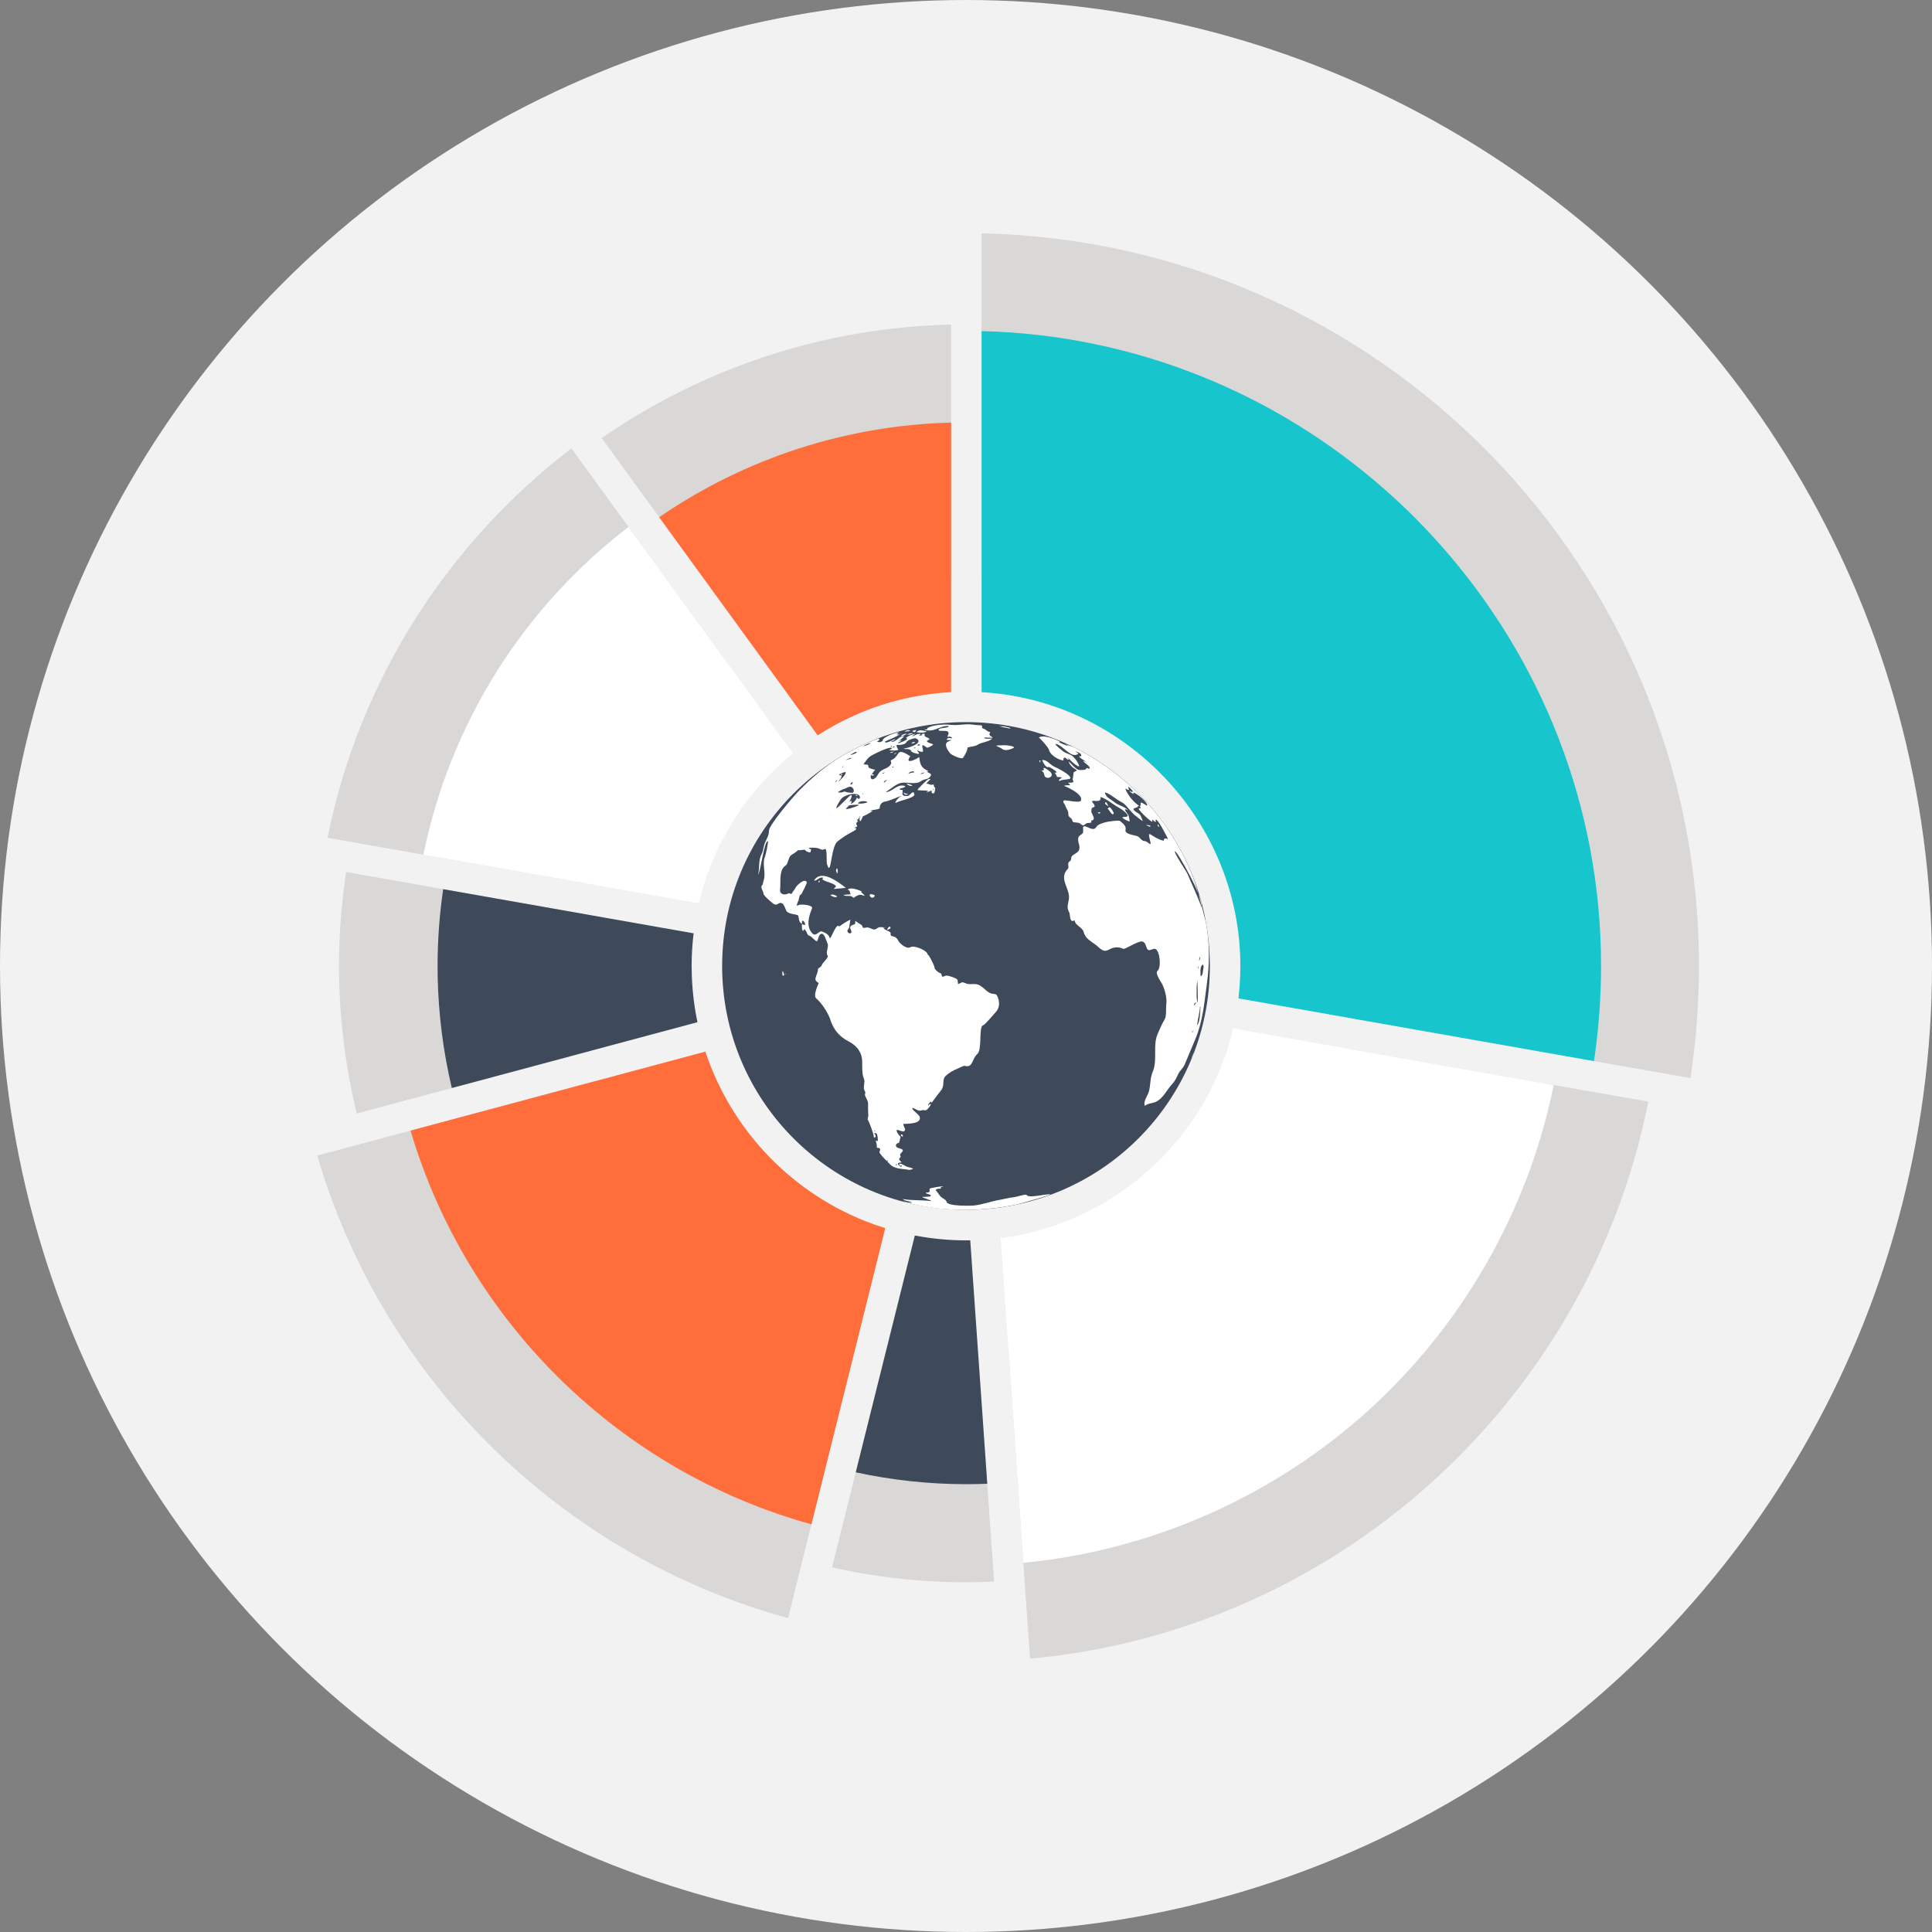 <?xml version="1.0" encoding="iso-8859-1"?>
<!-- Generator: Adobe Illustrator 19.0.0, SVG Export Plug-In . SVG Version: 6.00 Build 0)  -->
<svg version="1.1" id="Layer_1" xmlns="http://www.w3.org/2000/svg" xmlns:xlink="http://www.w3.org/1999/xlink" x="0px" y="0px"
	 viewBox="0 0 356.923 356.923" style="enable-background:new 0 0 356.923 356.923;" xml:space="preserve">
<rect x="0" y="0" width="356.923" height="356.923" fill="#808080" stroke="none"/>
<circle style="fill:#F2F2F2;" cx="178.462" cy="178.462" r="178.462"/>
<path style="fill:#D9D8D7;" d="M138.818,118.993L111.17,80.928c18.425-12.756,40.618-20.409,64.542-20.958v47.057
	C162.102,107.547,149.457,111.874,138.818,118.993z M63.941,161.095c-0.854,5.669-1.305,11.463-1.305,17.369
	c0,9.386,1.15,18.506,3.269,27.249l42.836-11.476c-1.15-5.078-1.777-10.353-1.777-15.776c0-3.274,0.244-6.496,0.67-9.654
	L63.941,161.095z M134.265,122.321l-28.699-39.483c-22.796,17.42-39.21,42.786-45.056,71.936l48.098,8.482
	C112.19,146.784,121.465,132.421,134.265,122.321z M178.459,249.962c-4.965,0-9.809-0.51-14.494-1.479l-10.255,41.093
	c7.973,1.775,16.249,2.74,24.748,2.74c1.74,0,3.466-0.054,5.189-0.135l-2.954-42.279
	C179.951,249.927,179.212,249.962,178.459,249.962z M181.342,43.116l-0.002,63.919c38.095,1.519,68.62,32.965,68.62,71.426
	c0,3.257-0.239,6.457-0.662,9.6l62.993,11.109c1.041-6.752,1.583-13.669,1.583-20.706
	C313.873,104.756,254.683,44.662,181.342,43.116z M110.176,199.668l-51.564,13.814c12.135,41.46,45.218,74.036,86.976,85.445
	l12.918-51.823C135.52,240.414,117.275,222.481,110.176,199.668z M186.314,249.521l3.978,56.906
	c56.967-5.226,103.281-47.764,114.225-102.905l-56.19-9.908C241.898,223.289,217.004,246.151,186.314,249.521z"/>
<path style="fill:#FF6D3B;" d="M175.71,78.065v49.799c-8.805,0.47-17.253,3.212-24.65,7.99l-29.285-40.303
	C137.74,84.606,156.305,78.59,175.71,78.065z"/>
<path style="fill:#FFFFFF;" d="M146.498,139.158c-8.721,7.106-14.821,16.83-17.374,27.719l-50.905-8.975
	c4.913-24.101,18.287-45.487,37.893-60.561L146.498,139.158z"/>
<path style="fill:#3E4959;" d="M128.852,188.842l-45.381,12.162c-1.595-6.73-2.469-13.63-2.614-20.564v-0.037
	c-0.01-0.65-0.017-1.297-0.017-1.947c0-4.736,0.35-9.504,1.034-14.188l46.265,8.158c-0.246,2.004-0.367,4.025-0.367,6.028
	c0,0.625,0.012,1.236,0.039,1.854C127.914,183.173,128.258,186.026,128.852,188.842z"/>
<path style="fill:#FF6D3B;" d="M163.545,226.89l-0.753,3.02l-12.889,51.697c-35.478-9.797-63.611-37.423-74.058-72.736
	l51.983-13.927l2.486-0.667c0.593,1.785,1.28,3.525,2.055,5.211c5.076,11.067,14.036,20.02,25.081,25.073
	c0.827,0.379,1.662,0.741,2.508,1.068C161.13,226.097,162.334,226.516,163.545,226.89z"/>
<path style="fill:#3E4959;" d="M178.521,274.191c-6.873,0-13.73-0.738-20.426-2.191l10.912-43.749
	c3.131,0.596,6.306,0.898,9.452,0.898c0.263,0,0.524,0,0.785-0.01l3.146,44.972C181.078,274.164,179.786,274.191,178.521,274.191z"
	/>
<path style="fill:#FFFFFF;" d="M287.04,200.443c-0.207,1.031-0.433,2.055-0.674,3.079c-5.068,21.804-16.852,41.9-33.548,57.031
	c-17.6,15.946-40.175,25.903-63.761,28.167l-4.194-59.99c0.65-0.084,1.292-0.177,1.932-0.278c0.074-0.02,0.15-0.03,0.214-0.039
	c19.911-3.417,36.177-18.629,40.805-38.417l54.666,9.642L287.04,200.443z"/>
<path style="fill:#16C6CC;" d="M295.786,178.457c0,0.736-0.01,1.47-0.02,2.208c0,0,0,0.007,0,0.017
	c-0.103,5.127-0.534,10.282-1.285,15.348l-65.684-11.584c0.017-0.14,0.03-0.281,0.049-0.421c0.128-1.191,0.217-2.402,0.263-3.606
	c0.025-0.657,0.037-1.302,0.037-1.964c0-26.754-21.28-49.078-47.806-50.58V61.169c28.485,0.687,54.516,11.648,74.526,29.295
	c3.732,3.276,7.234,6.786,10.513,10.511C284.667,121.694,295.786,148.849,295.786,178.457z"/>
<path style="fill:#3E4959;" d="M223.513,178.457c0,24.879-20.167,45.054-45.058,45.054c-24.879,0-45.044-20.172-45.044-45.054
	c0-24.884,20.162-45.051,45.044-45.051C203.343,133.406,223.513,153.573,223.513,178.457z"/>
<path style="fill:#FFFFFF;" d="M167.911,216.121c0.187,0.034,0.667-0.135,0.807-0.17c-0.332-0.271-1.058-0.3-1.482-0.559
	c0.034,0.012-1.361-0.83-1.058-0.133c0.071,0.162,0.337,0.015,0.453,0.096c-0.162,0.256-0.236,0.172-0.052,0.286
	c0-0.005-1.548-0.839,0.005-0.891c-1.078-0.962,0.066-0.665-0.268-1.273c-0.236-0.416,0.908-0.815,0.288-1.172
	c-0.283-0.167-0.61-0.14-0.908-0.352c-0.428-0.303-0.025-0.847,0.374-0.793c0.034,0,0.246-0.972,0.318-1.125
	c-0.116-0.052-0.908-1.034-0.716-1.246c0.231-0.246,1.27,0.64,1.529-0.015c0.096-0.236-0.364-0.871-0.327-1.135
	c0.47-0.047,3.542,0.071,3.02-1.342c-0.182-0.485-1.477-1.221-1.337-1.622c0.448,0.064,1.186,0.719,1.674,0.46
	c0.394-0.204,0.706,0.226,1.12-0.236c0.071-0.084,0.761-0.812,0.564-0.953c-0.212-0.005-0.322,0.116-0.342,0.359
	c-0.246-0.332,0.177-0.564,0.399-0.802c0.052,0.071,0.101,0.145,0.158,0.212c0.251-0.384,1.679-2.24,1.721-2.279
	c0.726-0.847,0.13-1.982,0.847-2.658c0.66-0.618,1.376-1.024,2.193-1.351c0.256-0.101,1.159-0.581,1.346-0.524
	c1.509,0.463,1.327-1.339,2.289-2.154c0.972-0.815,0.256-4.985,1.049-5.297c0.438-0.167,1.716-1.748,2.38-2.471
	c0.65-0.689,0.731-1.588,0.48-2.466c-0.384-1.351-0.77-0.586-1.74-1.169c-0.783-0.465-1.381-1.398-2.351-1.529
	c-0.566-0.081-1.159,0.091-1.721-0.076c-0.241-0.071-0.884-0.463-1.13-0.135c0.044-0.052-0.524,0.212-0.485,0.224
	c-0.062-0.037-0.01-0.736-0.192-0.911c-0.288-0.278-1.302-0.564-1.664-0.657c-0.842-0.214-1.044,0.778-1.265-0.406
	c-0.692-0.19-1.381-0.994-1.26-1.194c0.066-0.084-1.078-2.491-1.236-2.267c-0.01-0.807-2.518-1.812-3.153-1.428
	c-0.576,0.414-1.625-0.374-1.982-0.753c-0.399-0.428-0.384-0.886-1.049-1.164c-0.288-0.121-0.77-0.059-0.667-0.549
	c0.121-0.517-1.226-0.618-1.356-1.122c0.192,0.037,0.352-0.059,0.529-0.111c-0.524,0.182-1.159-0.197-1.679,0.226
	c-0.751,0.625-1.201-0.295-2.023-0.133c-1.044,0.199-0.342-0.182-0.999-0.583c0.273,0.167-1.216-0.682-0.871-0.655
	c-0.313-0.037,0.039,0.514-0.303,0.638c-0.549,0.202-1.014,0.325-0.665,0.98c0.601,1.191-1.25,0.633-0.379-0.18
	c0.158-0.143,0.202-1.696,0.374-1.639c-0.222-0.074-1.908,1.024-2.102,1.253c-0.544-0.869-1.457,2.151-1.765,2.174
	c-0.158-0.743-0.866-1.041-1.472-1.268c-0.534-0.202-1.063,1.054-1.74,0.364c-1.221-1.233-0.687-3.222-0.066-4.628
	c0.263-0.652-2.245-0.852-2.553-0.586c-0.615,0.502,0.091-1.029,0.086-0.987c0.076-0.62,0.212-1.029,0.485-1.019
	c0.158-0.364,1.09-2.038,0.999-2.238c-0.374-0.876-1.962,0.679-2.11,1.068c-0.158,0.382-0.463,0.593-0.61,0.94
	s-0.438-0.076-0.697,0.062c-0.677,0.386-1.654,0.187-1.504-0.802c0.155-1.199-0.303-3.557,1.044-4.374
	c0.409-0.256,0.47-1.445,0.943-1.866c0.062-0.052,1.418-0.837,1.282-0.994c0.202,0.212,1.265-0.214,1.403,0.064
	c0.101,0.226,0.726,0.468,0.953,0.34c-0.015,0.027,0.106-0.529,0.106-0.534c-0.025-0.007-0.438-0.062-0.414-0.197
	c0.039-0.182,1.312-0.057,1.356-0.054c0.596,0.042,1.049,0.544,1.494,0.244c0.692-0.473,0.268,2.624,0.544,2.905
	c0.155,0.167,0.044,0.544,0.337,0.514c0.399-0.047,0.519-4.02,1.548-4.847c0.746-0.603,1.558-1.147,2.385-1.595
	c0.268-0.135,0.958-0.465,1.095-0.724c-0.03-0.126-0.158-0.281-0.298-0.148c-0.044-0.241,0.369-0.094,0.443-0.347
	c0.076-0.258-0.212-0.342-0.177-0.433c-0.01,0.025,0.256-0.519,0.167-0.448c0.01,0.015,0.01,0.042,0.015,0.057
	c0.418,0.066-0.091-0.389-0.111-0.455c0.544,0.281,0.318-0.593,0.847-0.638c-0.379,0.158-0.308,0.581-0.256,0.842
	c0.106,0.564,0.61-0.788,0.549-0.731c0.505-0.212,1.292-0.635,1.831-1.014c-0.121-0.052-0.258,0.049-0.409-0.062
	c0.554-0.202,1.174-0.135,1.711-0.409c-0.03-0.564,0.308-1.15,0.933-1.255c0.962-0.155,2.092-0.743,3.047-1.073
	c-0.145,0.335,0.086,0.081,0.347,0.204c-0.313-0.815-2.018,1.509-1.206,1.034c0.682-0.396,2.996-0.756,3.313-1.42
	c-0.01-0.039-0.158-0.48-0.155-0.48c-0.566,0-0.615,0.704-1.317,0.699c-1.275-0.012-0.505-0.795-0.773-1.152
	c-0.222,0.057-0.414-0.01-0.571-0.182c0.13-0.027,1.706-0.389,0.874-0.578c-1.356-0.286-2.25,1.214-3.36,1.177
	c0.827-0.502,1.957-1.583,2.961-1.716c1.073-0.148,2.558,0.377,3.505-0.283c0.832-0.586,1.408-0.155,1.886-1.103
	c0.15-0.256-0.61-0.578-0.807-0.628c0.086-0.094,0.256,0,0.313-0.158c-1.26-0.564-1.524-1.125-1.674-2.582
	c-0.645,0.47-2.804,1.472-1.649-0.158c-0.414-0.177-1.726-1.27-2.225-0.514c-0.236,0.337-0.601,0.903-0.98,1.078
	c-0.862,0.389-0.101,0.318-0.384,0.889c-0.49,0.948-1.654,0.815-2.21,1.642c-0.347,0.522-0.458,0.886-0.999,1.13
	c-0.475,0.212-0.655-0.352-0.423-0.793c0.167,0.185,0.322,0.214,0.463,0.076c0.039-0.204-0.256-0.103-0.347-0.185
	c0.167-0.293,0.374-0.564,0.61-0.807c-0.076-0.044-1.287-0.236-1.246-0.556c0.076-0.657-0.751-0.295-0.898-0.492
	c0.65-0.817,0.655-1.196,1.918-1.831c0.438-0.219,2.865-1.462,3.318-1.152c-0.057,0.278-0.359,0.224-0.519,0.364
	c0.352,0.089,1.366,0.199,1.716-0.042c-0.081-0.064-0.49-0.746-0.278-0.903c-0.034,0.032,0.697,0.015,0.756,0
	c0.389-0.096,0.822-0.145,1.044-0.542c0.192-0.352,1.482-0.805,1.785-0.633c1.679,0.953-2.279,1.962-2.316,1.856
	c0.081,0.273,1.15-0.192,1.413,0.539c0.066,0.177,1.282,0.571,1.403,0.401c0.066-0.084-0.347-0.529-0.364-0.638
	c1.275,0.618,1.201,0.298,0.99-0.556c-0.197-0.815,0.746,0.052,0.802,0.079c0.207,0.108,1.078-0.384,1.201-0.564
	c-0.313-0.244-0.852-0.236-1.12-0.529c-0.258-0.251,0.667-0.31,0.347-0.576c-0.384-0.322-0.999-0.239-0.788-0.859
	c-0.217-0.062-0.433-0.037-0.625,0.079c0.052,0.116,0.182,0.03,0.231,0.091c-0.207,0.13-0.448,0.15-0.687,0.145
	c0.076-0.111,0.288-0.111,0.293-0.318c-0.66-0.079-1.009,0.318-1.583,0.49c0.162-0.236,0.438-0.308,0.64-0.485
	c-0.63,0.081-1.231,0.313-1.721,0.724c0.071,0.074,0.145,0.145,0.192,0.234c-0.475,0.426-1.125,0.554-1.684,0.815
	c0.091-0.377,0.5-0.286,0.635-0.569c-0.207,0.002-0.409,0.049-0.591,0.14c0.236-0.032,0.948-0.741,1.11-0.923
	c-1.029-0.116-1.457,1.209-2.422,1.019c0.202-0.234,0.606-0.116,0.746-0.48c-0.357,0.044-1.711,0.965-1.937,0.48
	c-0.01-0.03,2.481-1.019,2.745-1.378c-0.167-0.017-0.357,0.155-0.51-0.047c0.121-0.14,0.322-0.145,0.463-0.298
	c-0.812-0.007-3.249,0.98-3.062,1.553c-0.313,0.256-0.655,0.325-1.039,0.162c0.15-0.236,0.682-0.241,0.251-0.581
	c-0.783,0.29-1.548,0.61-2.311,0.943c-1.75,0.78-3.471,1.696-5.1,2.708c-2.703,1.669-4.928,3.641-7.153,5.871
	c-1.182,1.196-5.684,6.452-5.669,7.552c0.015,0.807-0.463,1.524-0.766,2.252c-0.246,0.596-0.268,1.43-0.571,1.979
	c-0.65,1.169-0.352,2.513-0.65,3.852c0.369-0.276,1.135-6.41,1.797-6.181c0.13,0.044-0.409,2.545-0.544,2.855
	c-0.559,1.287,0.172,2.86-0.192,4.207c-0.039,0.128-0.226,0.812-0.231,0.948c-0.62,0.473,0.162,1.184,0.158,1.706
	c0,0.313,1.583,1.696,1.886,1.878c0.667,0.399,0.798-0.31,1.398-0.18c0.549,0.116,0.702,1.1,0.99,1.519
	c0.394,0.583,1.871,0.522,2.114,0.793c0.172,0.209,0.039,1.337,0.706,1.494c-0.01-0.074-0.015-0.48,0.071-0.534
	c0.212-0.126,0.64,0.625,0.495,0.766c-0.212,0.049-0.404-0.03-0.566-0.231c0,0.103-0.106,1.578,0.322,1.287
	c0.015-0.086,0.034-0.182,0.049-0.271c0.559,0.244,0.519,1.073,0.918,1.184c0.549,0.15,0.967,0.847,1.381,1.044
	c0.369,0.187,0.263-1.297,0.975-1.371c0.566-0.052,0.884,1.433,1.081,1.79c0.293,0.519-0.399,1.775-0.015,2.178
	c0.389,0.414-0.98,1.403-1.044,1.822c-0.044,0.318-0.741,0.615-0.716,0.736c0.052,0.354-0.155,0.822-0.278,1.152
	c-0.347,0.926-0.172,1.007,0.423,1.435c0.02,0.015-1.11,2.255-0.463,2.826c1.029,0.844,2.38,2.924,2.708,4.231
	c0.672,1.794,1.696,2.9,3.409,3.788c1.393,0.731,2.375,1.979,2.375,3.653c0.052,0.982-0.091,2.215,0.322,3.148
	c0.293,0.645-0.263,1.701,0.155,2.289c0.268,0.359-0.081,0.564,0.081,0.908c0.158,0.359,0.539,0.967,0.534,1.388
	c-0.015,0.706-0.005,1.543,0.044,2.245c0.015,0.236-0.207,0.645-0.086,0.793c0.162,0.197,1.11,2.533,1.11,3.217
	c-0.005,0.165,0.731-0.044,0.066-0.709c0.783-0.441,0.625,1.406,0.682,1.42c-0.711-0.236-0.256-0.047-0.197,0.866
	c0.034,0.534-0.14,0.273,0.298,0.377c0.697,0.155,0,0.623,0.258,0.997c0.529,0.756,1.332,1.452,1.881,2.036
	C165.314,216.044,166.848,215.897,167.911,216.121C168.059,216.145,167.714,216.076,167.911,216.121z M170.848,142.688
	c-0.251,0.217-0.519,0.261-0.798,0.342C170.247,142.732,170.55,142.779,170.848,142.688z M168.507,142.486
	c0.177-0.03,0.327,0.025,0.418,0.155c0.01,0.069-0.962,0.113-1.1,0.359C167.946,142.577,168.3,142.646,168.507,142.486
	C168.603,142.609,168.3,142.646,168.507,142.486z M166.142,144.15C166.348,144.202,165.854,144.106,166.142,144.15
	C166.156,144.155,166.09,144.145,166.142,144.15z M164.844,141.684c0.091-0.098,0.162-0.084,0.212,0.049
	C164.965,141.831,164.891,141.817,164.844,141.684C164.854,141.627,164.839,141.745,164.844,141.684z M163.559,145.534
	C163.195,145.509,163.946,145.546,163.559,145.534C163.513,145.534,163.614,145.538,163.559,145.534z M163.946,144.039
	c-1.255,1.179-0.278,0.017-0.645,0.379c0.01,0.02,0,0.037-0.02,0.039C163.18,144.347,163.916,144.049,163.946,144.039
	C163.781,144.192,163.729,144.076,163.946,144.039z M163.478,142.651c-0.222,0.266-0.222,0.266-0.539,0.202
	C163.109,142.745,163.326,142.784,163.478,142.651z M169.078,138.23c-0.076,0.002-0.158,0.002-0.288,0.002
	C169.194,137.898,169.122,138.23,169.078,138.23C169.002,138.233,169.137,138.23,169.078,138.23z M169.989,137.63
	c-0.14,0.155-0.332,0.062-0.51,0.14C169.662,137.418,169.694,137.41,169.989,137.63z M164.911,138.038
	c0.106-0.096,0.231-0.143,0.369-0.13C165.406,138.085,164.517,138.186,164.911,138.038
	C164.965,137.947,164.859,138.058,164.911,138.038z M164.679,137.787c0.15,0.064,0.135,0.128-0.039,0.199
	C164.522,137.913,164.537,137.851,164.679,137.787C164.734,137.787,164.613,137.794,164.679,137.787z M158.117,148.992
	c0.005-0.007-1.972,0.788-1.817,0.295c-0.052,0.158,0.672-0.559,0.524-0.485c0.158-0.074,1.487-0.155,1.871-0.15
	C158.494,148.852,158.306,148.926,158.117,148.992C157.671,149.159,158.306,148.926,158.117,148.992z M159.695,148.017
	c1.63,0.155-0.972,0.65-1.25,0.362C158.816,148.057,159.242,147.966,159.695,148.017
	C159.825,148.03,159.242,147.966,159.695,148.017z M159.426,137.873c0.438-0.276,0.903-0.485,1.472-0.615
	c-0.414,0.345-0.975,0.487-1.487,0.628L159.426,137.873z M159.518,146.686c-0.076,0.074-0.145,0.069-0.212-0.002
	C159.407,146.649,159.498,146.617,159.518,146.686C159.545,146.754,159.498,146.617,159.518,146.686z M159.03,147.663
	C158.998,147.663,158.878,147.631,159.03,147.663C159.04,147.663,158.983,147.648,159.03,147.663z M158.555,146.831
	c0.591,0.278,0.256,1.194-0.258,0.48c-0.015,0.423-0.761,1.145-1.159,1.236c0.15-0.167,0.207-0.357,0.158-0.559
	c-0.13-0.101-0.374,0.182-0.51,0.182c0.057,0.254,1.068-1.733,0.217-1.159c-0.313,0.236-2.351,2.405-2.466,2.284
	c-0.192-0.192,0.903-1.787,0.98-1.846C156.214,146.875,157.671,146.417,158.555,146.831z M157.42,139.252
	c0.081-0.049,0.736-0.45,0.817-0.354c0.217,0.258-1.049,0.583-1.11,0.591C157.204,139.333,157.324,139.311,157.42,139.252
	C157.647,139.124,157.324,139.311,157.42,139.252z M157.561,144.569c-0.005,0.032-0.258,0.527-0.423,0.332
	C157.012,144.766,157.516,144.347,157.561,144.569C157.536,144.702,157.541,144.512,157.561,144.569z M156.123,140.465
	c0.081,0,1.14-0.66,1.174-0.391C157.31,140.155,156.007,140.485,156.123,140.465z M155.84,141.558
	c-0.071,0.121-0.135,0.182-0.278,0.177C155.618,141.61,155.705,141.595,155.84,141.558z M155.099,144.106
	c0.15-0.111,0.49-0.665,0.322-0.881c0.091,0.118-0.635-0.079-0.298-0.204c0.13-0.044,0.962-0.495,1.09-0.359
	c0.241,0.246-1.029,1.583-1.282,1.694C154.949,144.217,155.025,144.158,155.099,144.106
	C155.306,143.948,155.025,144.158,155.099,144.106z M155.82,145.79c0.913-0.293,1.246-0.807,1.794-0.111
	c0.207,0.258,0.167,0.93-0.318,0.773c0.13,0.044-1.482-0.111-1.182-0.283c-0.327,0.197-0.953,0.342-1.332,0.172
	C155.131,146.144,155.444,145.913,155.82,145.79C156.047,145.716,155.444,145.913,155.82,145.79z M154.55,144.094
	c0.081,0.214,0.025,0.325-0.226,0.362C154.42,144.308,154.489,144.199,154.55,144.094z M141.617,163.756
	C141.204,163.744,141.94,163.744,141.617,163.756C141.57,163.754,141.662,163.754,141.617,163.756z M146.833,167.505
	C146.718,167.542,147.161,167.429,146.833,167.505C146.816,167.513,146.892,167.495,146.833,167.505z M159.574,171.714
	C159.353,171.678,159.83,171.737,159.574,171.714C159.554,171.714,159.609,171.717,159.574,171.714z M161.662,209.049
	C161.3,208.99,161.854,208.77,161.662,209.049C161.575,209.039,161.671,209.039,161.662,209.049z M162.585,190.373
	C162.454,190.242,162.666,190.447,162.585,190.373C162.575,190.361,162.614,190.395,162.585,190.373z M162.732,202.009
	C162.508,202.087,162.983,201.918,162.732,202.009C162.671,202.028,162.767,201.996,162.732,202.009z M163.958,214.55
	c-0.162-0.096-0.162-0.155-0.005-0.182C164.133,214.437,164.138,214.503,163.958,214.55
	C163.887,214.543,164.022,214.562,163.958,214.55z M165.585,215.259c-0.167-0.037-0.15-0.101,0.052-0.197
	C165.777,215.124,165.758,215.188,165.585,215.259C165.511,215.259,165.632,215.242,165.585,215.259z M162.142,210.624
	c-0.02,0.015-0.039,0.017-0.057,0.02C162.137,210.607,162.156,210.597,162.142,210.624z M166.181,135.646c0,0-0.005,0-0.01,0
	c0.005-0.002,0.005-0.007,0.01-0.007V135.646z M150.878,142.9c0,0.005-0.01,0.005-0.01,0.005L150.878,142.9z M151.301,142.543
	h-0.005H151.301z M222.777,170.38v0.005c-0.874-3.244-1.538-6.454-2.88-9.6c-1.6-3.737-3.692-7.254-6.23-10.425
	c-2.39-2.996-5.164-5.684-8.236-7.978c-1.494-1.115-3.047-2.134-4.667-3.06c-0.773-0.448-1.563-0.869-2.366-1.268
	c-0.352-0.162-1.578-0.485-1.76-0.783c0.01,0.135,0.711,0.49,0.807,0.586c-0.475-0.126-1.735-0.66-1.755-0.741
	c0.025-0.054,0.13,0,0.121-0.096c-0.711-0.453-3.375-1.433-3.904-0.706c0.116-0.145,1.831,1.844,1.876,2.198
	c0.116,0.773,1.327,1.593,2.097,1.846c1.078,0.359,0.268-0.126,0.721-0.372c0.293-0.148,0.564,0.487,0.842,0.347
	c-0.01-0.007,0-0.017,0.005-0.022c-0.076-0.15-0.158-0.293-0.246-0.443c-0.076,0,1.942,2.087,2.198,1.634
	c-0.236-0.566-0.596-1.206-1.174-1.74c-0.51-0.475-1.307-0.519-1.861-0.994c-0.278-0.241-1.302-0.994-1.418-1.342
	c1.361,0.044,2.924,2.919,4.288,1.804c-0.192-0.128-0.374-0.271-0.554-0.421c0.256,0.074,1.388,0.438,1.004,0.916
	c-1.081-0.187,0.923,0.913,0.953,1.034c-0.197-0.012-0.332-0.17-0.514-0.185c0.081,0.379,1.15,0.768,1.226,1.408
	c-0.645,0.103-0.364-0.389-0.783,0.133c-0.14,0.17-0.716,0.118-1.029,0.143c-0.746,0.062-1.578-1.206-2.119-1.59
	c0.226,0.704,0.615,1.044,1.403,1.538c0.384,0.217-0.539,0.313-0.524,0.63c0.03,0,0.251,0.116,0.241,0.172
	c0,0.042-0.207-0.145-0.241-0.172c0.071-0.049-0.13,1.243-0.145,1.223c0.61,0.709-0.822,0.502-0.852,0.527
	c0.116,0.162,0.337,0.249,0.394,0.48c-0.418,0.03-0.756-0.037-1.159,0.111c0.586,0.172,3.813,1.669,3.106,2.791
	c-0.226,0.362-2.412-0.094-2.818-0.108c-0.847-0.057-0.057,0.807-0.034,0.908c0.135,0.642,0.63,0.926,0.586,1.679
	c-0.039,0.529,0.505,0.549,0.677,0.994c0.145,0.389,0.057,0.426,0.465,0.482c0.721,0.089,0.736-0.022,1.346,0.455
	c0.428,0.337,0.596-0.318,1.11-0.335c1.282-0.054,0.187-0.315,0.798-0.487c0.766-0.212-0.207-1.398-0.158-1.63
	c0.052-0.313-0.052-0.665,0.369-0.78c0.65-0.17-0.177-0.847-0.226-1.026c-0.121-0.534,1.794,0.458,1.563-0.896
	c1.1,0.347,2.235,1.344,3.259,1.915c0.596,0.359,1.191,0.706,1.634,1.278c0.519,0.674-0.751,0.399-0.832,0.598
	c-0.076,0.212,1.12,0.751,1.317,0.743c0.025-0.123-0.145-0.815-0.167-0.933c-0.057-0.475-0.746-0.95-0.702-1.332
	c0.222,0.022,0.418,0.108,0.591,0.246c-0.645-0.795-1.689-0.871-2.422-1.46c-0.448-0.364-0.999-0.657-1.438-1.029
	c0-0.005-0.778-0.994-0.236-0.807c0.862,0.298,1.797,1.169,2.673,1.63c0.697,0.364,0.871,0.586,1.381,1.182
	c0.207,0.236,1.28,1.482,1.514,1.519c-0.01-0.01,0.879,0.78,1.231,0.903c-0.158-0.359-0.298-0.817-0.475-1.103
	c-0.246-0.391-1.246-0.613-1.246-1.196c0.226,0.017,0.256-0.219,0.741-0.202c-0.258-0.01,0.318-0.382,0.283-0.33
	c-0.933-0.532-2.193-2.092-2.533-3.146c0.256,0.012,0.399,0.354,0.677,0.177c-0.091-0.177-0.116-0.367-0.091-0.561
	c0.076,0.081,0.958,0.842,0.778,0.987c-0.251-0.005-0.453-0.108-0.63-0.303c0.121,0.446,0.566,0.455,0.746,0.758
	c0.02-0.121-0.062-0.222,0.039-0.359c0.778,0.325,2.351,1.551,2.562,2.412c-0.342,0.032-0.99-0.684-1.211-0.51
	c-0.081,0.175-0.066,0.35,0.03,0.517c-0.101,0.007-0.187,0.025-0.278,0.076c0.121,0.098,0.192,0.226,0.212,0.382
	c-0.13,0.042-0.256,0.079-0.384,0.113c0.106,0.436,2.395,2.612,2.553,2.39c0.049-0.074-0.096-0.295-0.057-0.327
	c0.121-0.14,0.48,0.49,0.667,0.367c0.15-0.098-0.15-0.295,0.015-0.379c0.352-0.177,1.716,2.506,1.89,2.821
	c0.66,1.243,0.222,0.485-0.278,0.66c-0.081,0.128-0.13,0.258-0.145,0.411c-0.798-0.185-1.674-0.645-2.321-1.108
	c-1.029-0.746,0.332,2.026-0.263,1.679c-0.352-0.199-0.559-0.495-0.994-0.529c-0.625-0.062-0.798-0.736-1.381-0.928
	c-0.47-0.158-2.331-0.33-2.092-1.182c0.192-0.731-0.741-1.334-1.058-1.612c-0.158-0.148-2.225,0.123-2.558,0.226
	c-0.571,0.18-1.472,0.367-1.794,0.898c-0.549,0.987-1.807-0.315-2.316-0.108c-0.268,0.106-0.005,0.918-0.15,1.182
	c-0.202,0.386-0.711,0.414-0.837,0.871c-0.222,0.847,0.418,1.541,0.126,2.314c-0.236,0.62-1.428,0.884-1.438,1.393
	c-0.01,0.268-0.062,0.571-0.318,0.716c-0.544,0.313,0.015,1.024-0.327,1.381c-1.831,1.866,0.591,3.692,0.177,5.74
	c-0.236,1.159-0.374,1.398,0.126,2.395c0.121,0.251,0.03,2.053,0.948,1.327c0.111,1.049,1.467,1.265,1.701,2.265
	c0.288,1.182,1.452,1.703,2.351,2.41c0.364,0.281,0.672,0.652,1.09,0.864c0.741,0.379,1.241-0.204,1.947-0.404
	c0.645-0.182,1.307-0.118,1.913,0.167c0.347,0.162,2.927-1.669,3.636-1.317c0.51,0.256,0.534,0.879,0.77,1.327
	c0.342,0.635,1.054-0.197,1.529,0.017c0.847,0.382,1.1,3.476,0.384,4.047c-0.539,0.399,0.687,2.09,0.857,2.432
	c0.485,0.958,0.923,2.629,0.773,3.692c-0.121,0.864,0.111,2.223-0.379,2.981c-0.49,0.761-0.773,1.563-1.174,2.425
	c-1.019,2.208-0.039,4.711-0.918,7.008c-0.529,1.172-0.433,2.427-0.721,3.653c-0.187,0.793-1.15,1.932-0.773,2.759
	c0.576-0.519,1.433-0.453,2.082-0.778c1.332-0.66,1.967-2.196,2.932-3.222c0.519-0.544,0.847-1.226,1.15-1.895
	c0.293-0.635,0.879-1.046,1.154-1.671c0.677-1.573,1.297-3.141,1.982-4.714c1.423-3.394,1.659-6.654,2.159-10.294
	C223.488,177.886,223.493,174.225,222.777,170.38z M219.372,161.433c-0.177-0.453-2.582-3.973-2.299-4.162
	c0.318-0.204,5.452,8.879,4.894,10.284C221.179,165.484,220.249,163.471,219.372,161.433
	C219.362,161.413,219.55,161.851,219.372,161.433z M221.575,177.504c-0.101-0.254,0.034-0.47,0.106-0.766
	C221.792,177.054,221.617,177.268,221.575,177.504z M221.31,178.932c-0.015-0.155-0.025-0.278,0.081-0.389
	C221.465,178.693,221.396,178.804,221.31,178.932z M220.45,190.592c-0.086,0.034-0.182,0.064-0.273,0.096
	c-0.162,0,0.303-0.226,0.327-0.241C220.473,190.528,220.473,190.558,220.45,190.592C220.386,190.693,220.473,190.558,220.45,190.592
	z M220.578,185.854c-0.005-0.426,0.015-0.45,0.448-0.724C220.94,185.433,220.633,185.573,220.578,185.854z M221.071,183.648
	c-0.01-0.788-0.034-1.718,0.135-2.486c0.034,1.342,0.106,2.698,0.057,4.042C221.056,184.923,221.071,183.99,221.071,183.648
	C221.066,183.362,221.071,183.924,221.071,183.648z M221.772,186.174c-0.015,0.721-0.116,2.688-0.591,3.247
	c0.049-1.216,0.495-2.324,0.519-3.537C221.804,186.001,221.772,186.09,221.772,186.174
	C221.772,186.255,221.772,186.09,221.772,186.174z M222.334,178.814c-0.207,0.862-0.005,1.13-0.514,1.607
	c-0.005-0.642-0.241-1.868,0.418-2.247C222.319,178.385,222.402,178.553,222.334,178.814
	C222.252,179.163,222.402,178.553,222.334,178.814z M194.055,220.655c0.066,0.126-5.659,1.745-6.255,1.871
	c-2.38,0.5-4.798,0.812-7.234,0.933c-4.625,0.231-9.467-0.194-13.918-1.548c0.576,0.062,1.265,0.359,1.851,0.268
	c-0.559-0.345-1.241-0.226-1.74-0.665c1.856,0.308,3.631,0.162,5.332,0.384c-0.177-0.236-1.726-0.61-1.716-0.77
	c0.217-0.022,1.413-0.054,1.457-0.094c0.564-0.436-0.894-0.379-0.766-0.697c0.044-0.081,0.443,0.054,0.586-0.13
	c0.222-0.295,0-0.448,0.081-0.596c0.062-0.13,2.309-0.524,2.543-0.418c-0.263,0.158-0.566-0.025-0.458,0.411
	c-0.226-0.032-0.918-0.012-0.962,0.295c0.015-0.076,0.761,0.962,0.788,1.009c0.256,0.406,1.159,0.652,1.236,1.135
	c0.145,0.817,4.414,0.738,5.054,0.665c1.59-0.18,3.082-0.748,4.655-1.022c0.933-0.165,1.866-0.428,2.809-0.522
	c0.443-0.047,1.908-0.554,2.245-0.438C189.858,221.487,193.268,220.5,194.055,220.655
	C194.065,220.667,193.93,220.63,194.055,220.655z M220.007,195.783c0.177-0.463,0.327-0.938,0.554-1.388
	C220.416,194.878,220.214,195.328,220.007,195.783z M220.748,193.918c0.025-0.057,0.052-0.116,0.066-0.167
	C220.82,193.817,220.775,193.866,220.748,193.918z M171.478,134.937c-0.241-0.039-0.495-0.01-0.751-0.049
	c0.13-0.121,0.889-0.145,0.554-0.359c1.044-0.638,3.217-0.766,4.409-0.62c1.346,0.165,2.683-0.251,4.005-0.042
	c0.539,0.084,0.999,0.096,1.534,0.133c0.463,0.054-0.062,0.529,0.463,0.608c0.313,0.042,0.938,0.751,1.221,0.593
	c-0.015,0.492-0.231,0.153-0.076,0.61c0.034,0.103,0.591,0.414,0.564,0.455c-0.052,0.071-1.548-0.037-1.482-0.015
	c-0.116-0.022,0.025,0.234,0.121,0.192c0.298,0.076,0.948-0.02,1.275,0.007c-0.751,0.682-1.881,0.601-2.72,1.147
	c-0.514,0.337-1.287,0.308-1.851,0.51c0,0.576-0.438,1.28-0.817,1.873c-0.268,0.411-2.174-0.539-2.37-0.78
	c-0.414-0.497-1.366-1.809-0.332-2.22c1.246-0.49,0.005-0.084-0.364-0.357c0.303-0.418,0.63-0.276,1.105-0.207
	c-0.246-0.337-0.544-0.418-0.903-0.246c-0.121-0.359,0.514-0.682-0.044-1.066c-0.246-0.167-1.563,0.03-1.595-0.204
	c-0.086-0.571,1.6-0.268,1.898-0.738C174.055,133.898,172.704,135.129,171.478,134.937C171.237,134.9,171.7,134.971,171.478,134.937
	z M195.195,143.53c0.207-0.022-0.256-0.667-0.369-0.795c0.14,0.012,0.258,0.027,0.394-0.057c-0.101-0.295-1.423-1.054-1.509-0.994
	c-0.5,0.31-1.12-1.078-1.182-1.268c0.852-0.116,1.381,0.79,2.144,1.167c0.655,0.315,3.006,1.435,3.072,2.146
	c0.052,0.352-1.78,0.202-2.053,0.623c-0.207-0.517,0.463-0.512,0.443-0.674C196.108,143.552,195.291,143.52,195.195,143.53
	C195.146,143.54,195.478,143.488,195.195,143.53z M171.19,144.192c-0.126,0.091-1.721,1.6-1.679,1.745
	c0.034,0.135,1.654,0.042,1.932,0.197c-0.015,0.185-0.241,0.091-0.273,0.251c0.212,0,0.866-0.406,0.972-0.283
	c0.015,0.098-0.005,0.199-0.052,0.295c0.716,0.709,0.65-0.832,0.682-0.911c-0.495-0.069,0.116-0.778-0.741-0.475
	c0.057-0.022-0.913-0.293-0.866-0.231c-0.076-0.076,0.692-0.751,0.751-0.837C171.463,143.833,171.402,144.03,171.19,144.192
	C170.922,144.389,171.247,144.145,171.19,144.192z M172.763,145.861C172.83,145.92,172.652,145.92,172.763,145.861
	C172.77,145.873,172.748,145.871,172.763,145.861z M172.401,145.824c0.049-0.054,0.313-0.167,0.15-0.012
	C172.492,145.913,172.256,145.989,172.401,145.824C172.421,145.797,172.367,145.861,172.401,145.824z M171.271,143.985l0.01-0.005
	c0,0.005,0,0.01,0.005,0.02C171.281,143.99,171.281,143.99,171.271,143.985z M169.839,145.433c0.039,0,0.076,0,0.111,0.03
	C169.91,145.462,169.733,145.452,169.839,145.433C169.878,145.433,169.809,145.438,169.839,145.433z M154.206,164.222
	c-0.438,0.049,0.288-0.342,0.226-0.482c-0.298-0.684-2.346-0.839-2.528-1.383c0.091-0.037,0.15-0.098,0.177-0.187
	c-0.702-0.283-1.058,0.571-1.696,0.517c1.317-2.225,4.571,0.32,5.886,1.349C155.584,164.121,154.892,164.128,154.206,164.222
	C154.146,164.226,154.585,164.167,154.206,164.222z M155.906,165.408c-0.332-0.143,1.078-0.13,1.27-0.207
	c-0.273-0.428-0.03-0.665-0.566-0.827c0.49-0.601,2.134,0.101,2.649,0.327c-0.039,0.076-0.14,0.007-0.192,0.101
	c0.044,0.034,1.125,0.928,0.394,0.628c-0.793-0.34-1.236,0.135-1.797,0.45C157.218,165.25,156.492,165.689,155.906,165.408
	C155.84,165.383,156.042,165.472,155.906,165.408z M194.05,142.617c0.77,0.795-0.423,1.403-0.962,0.896
	c-0.258-0.273-0.101-0.911-0.711-1.098c0.158-0.052,0.327-0.103,0.485-0.16C192.45,141.28,193.854,142.415,194.05,142.617
	C194.218,142.804,193.999,142.558,194.05,142.617z M184.074,137.802c-0.044-0.158,1.1-0.086,1.292-0.123
	c0.303-0.052,2.592,0.175,1.79,0.546c-0.625,0.278-1.534,0.596-2.124,0.057C184.881,138.156,184.084,137.836,184.074,137.802
	C184.047,137.696,184.118,137.959,184.074,137.802z M204.93,149.125c0.268,0,0.918,1.029,0.812,1.191
	c-0.308,0.482-0.817-0.741-1.135-0.933C204.724,149.31,204.83,149.223,204.93,149.125z M169.282,135.252
	c0.783-0.588,0.962-0.254,1.932-0.155C170.902,135.377,170.161,135.436,169.282,135.252
	C169.497,135.089,170.161,135.436,169.282,135.252z M186.484,134.582c-0.576-0.158-1.182-0.182-1.735-0.406
	c0.665-0.074,1.477,0.182,1.942,0.315C186.838,134.54,186.439,134.567,186.484,134.582
	C185.905,134.422,186.53,134.592,186.484,134.582z M184.748,134.176c-0.062,0.01-0.126,0.012-0.187,0.022
	C184.623,134.134,184.684,134.129,184.748,134.176C184.684,134.186,184.724,134.169,184.748,134.176z M154.388,165.447
	c0.121,0.012,0.192,0.076,0.212,0.194c-0.076,0.325-1.09-0.138-1.196-0.276C153.753,165.159,154.075,165.28,154.388,165.447z
	 M161.637,165.42C161.103,166.732,159.751,164.505,161.637,165.42C161.556,165.61,161.319,165.268,161.637,165.42z M163.729,171.793
	L163.729,171.793c0.015-0.039,0.049-0.052,0.096-0.057C163.801,171.754,163.771,171.766,163.729,171.793z M163.916,171.754
	c-0.03-0.007,0.145-0.537,0.485-0.564C164.81,171.446,164.118,171.778,163.916,171.754
	C163.887,171.746,164.362,171.81,163.916,171.754z M168.18,134.971c-0.357,0.241-0.793,0.081-1.164,0.222
	C167.537,134.836,167.771,134.865,168.18,134.971C167.825,135.212,168.118,134.954,168.18,134.971z M154.641,161.386
	c-0.145-0.537-0.347-0.544,0.015-1.014C154.796,160.871,154.796,161.174,154.641,161.386
	C154.585,161.169,154.796,161.174,154.641,161.386z M144.876,180.017c-0.01,0.194-0.106,0.271-0.288,0.199
	c-0.066-0.052-0.101-0.704,0.02-0.842C144.699,179.586,144.79,179.796,144.876,180.017
	C144.906,180.106,144.79,179.796,144.876,180.017z M167.454,144.778c0.418-0.01,0.761,0.121,1.13,0.394
	C168.089,145.27,167.771,145.078,167.454,144.778z M204.763,148.943l0.01,0.005c-0.121-0.039-0.857-0.482-0.559-0.721
	C204.426,148.071,204.734,148.869,204.763,148.943z M212.325,152.704c-0.14-0.148-0.433-0.049-0.514-0.345
	c0.256,0.133,0.534,0.066,0.783,0.258C212.502,152.692,212.406,152.78,212.325,152.704
	C212.185,152.559,212.406,152.78,212.325,152.704z M168.815,135.222c-0.071-0.106-0.202-0.037-0.273-0.133
	c0.207-0.229,0.49-0.153,0.746-0.219C169.278,134.9,168.975,135.456,168.815,135.222
	C168.743,135.116,168.859,135.289,168.815,135.222z M167.554,135.5c-0.332,0.254-0.677,0.5-1.145,0.458
	C166.722,135.633,167.146,135.584,167.554,135.5z M167.436,146.654c0.091,0.02,0.187-0.005,0.337-0.02
	c-0.448,0.542-0.962-0.217-0.852-0.246C166.838,146.41,167.407,146.649,167.436,146.654
	C167.527,146.673,167.262,146.624,167.436,146.654z M167.623,135.717c0.313-0.251,0.677-0.293,1.058-0.258
	C168.354,135.643,168.012,135.749,167.623,135.717z M202.878,150.206c-0.357-0.049,0.665-0.372,0.293,0.096
	C203.065,150.294,202.969,150.265,202.878,150.206C202.821,150.198,202.988,150.213,202.878,150.206z M214.127,152.778
	c-0.217-0.106-0.298-0.246-0.236-0.497C214.07,152.414,214.146,152.554,214.127,152.778z M168.396,137.351
	c0.13-0.226,0.263-0.288,0.711-0.278C168.881,137.317,168.652,137.361,168.396,137.351z M165.142,138.863
	c-0.256,0.138-0.448,0.244-0.721,0.224C164.613,138.863,164.839,138.87,165.142,138.863z M192.185,140.721
	c-0.052,0.096-0.005,0.162,0.066,0.236c-0.076-0.039-0.394-0.433-0.155-0.49C192.209,140.514,192.244,140.596,192.185,140.721
	C192.133,140.817,192.224,140.665,192.185,140.721z M151.439,162.784c-0.015,0.158-0.091,0.231-0.231,0.229
	C151.136,162.88,151.367,162.508,151.439,162.784C151.458,162.875,151.422,162.727,151.439,162.784z M166.604,209.573
	c0.121,0.044,0.187,0.135,0.202,0.263C166.806,210.23,166.095,209.622,166.604,209.573
	C166.686,209.563,166.489,209.583,166.604,209.573z M165.585,139.097c-0.086,0.128-0.202,0.192-0.394,0.258
	C165.285,139.143,165.42,139.106,165.585,139.097z M145.204,179.948C145.172,180.399,145.076,179.513,145.204,179.948
	C145.204,180.005,145.189,179.899,145.204,179.948z M168.593,139.847c0.01-0.01,0.034,0.005,0.052,0.01
	C168.598,139.892,168.497,139.892,168.593,139.847z M166.58,135.547c-0.052,0.01-0.106,0.015-0.158,0.025
	C166.469,135.537,166.526,135.532,166.58,135.547z M166.402,135.582c-0.034,0,0.01-0.01,0.02-0.01
	C166.41,135.574,166.402,135.574,166.402,135.582z M166.181,135.641c0,0,0,0.005,0,0.007
	C166.176,135.641,166.181,135.641,166.181,135.641z M166.181,135.641c0.052-0.066,0.135-0.054,0.207-0.057
	C166.334,135.655,166.262,135.668,166.181,135.641z M167.618,135.717h0.005C167.623,135.722,167.618,135.727,167.618,135.717z
	 M167.618,135.722c-0.02,0.084-0.081,0.066-0.14,0.066C167.503,135.722,167.554,135.712,167.618,135.722z M151.04,181.873
	C150.939,181.797,151.104,181.93,151.04,181.873C150.998,181.844,151.089,181.918,151.04,181.873z M199.225,139.252
	C199.498,139.333,199.237,139.313,199.225,139.252C199.225,139.252,199.232,139.303,199.225,139.252z M192.256,140.962
	c0,0,0-0.005-0.005-0.005c0.03,0.005,0.034,0.025,0.03,0.057C192.276,140.999,192.266,140.98,192.256,140.962
	C192.256,140.962,192.266,140.98,192.256,140.962z M167.468,135.788c0.005,0,0.005,0,0.01,0c0,0.01-0.005,0.01-0.01,0.005
	C167.468,135.793,167.468,135.793,167.468,135.788z M167.382,135.813c0.025-0.01,0.057-0.01,0.086-0.02
	C167.431,135.855,167.397,135.857,167.382,135.813C167.407,135.803,167.387,135.818,167.382,135.813z M208.426,149.733
	L208.426,149.733l0.01,0.005L208.426,149.733z M172.67,178.784C172.532,178.671,172.768,178.698,172.67,178.784
	C172.652,178.774,172.704,178.754,172.67,178.784z M194.09,220.645c-0.015,0.005-0.025,0.005-0.034,0.005
	c0.005-0.02,0.01-0.034,0.034-0.025C194.09,220.625,194.09,220.64,194.09,220.645z M194.055,220.655c0-0.005-0.005-0.005,0-0.005
	V220.655z M158.065,146.885c0.025-0.005,0.443-0.049,0.293,0.113C158.201,147.079,158.107,147.038,158.065,146.885
	C158.117,146.88,158.07,146.978,158.065,146.885z M155.439,143.225c-0.121-0.079-0.096-0.16,0.071-0.249
	C155.655,143.025,155.633,143.111,155.439,143.225C155.382,143.217,155.532,143.193,155.439,143.225z"/>
<g>
</g>
<g>
</g>
<g>
</g>
<g>
</g>
<g>
</g>
<g>
</g>
<g>
</g>
<g>
</g>
<g>
</g>
<g>
</g>
<g>
</g>
<g>
</g>
<g>
</g>
<g>
</g>
<g>
</g>
</svg>
